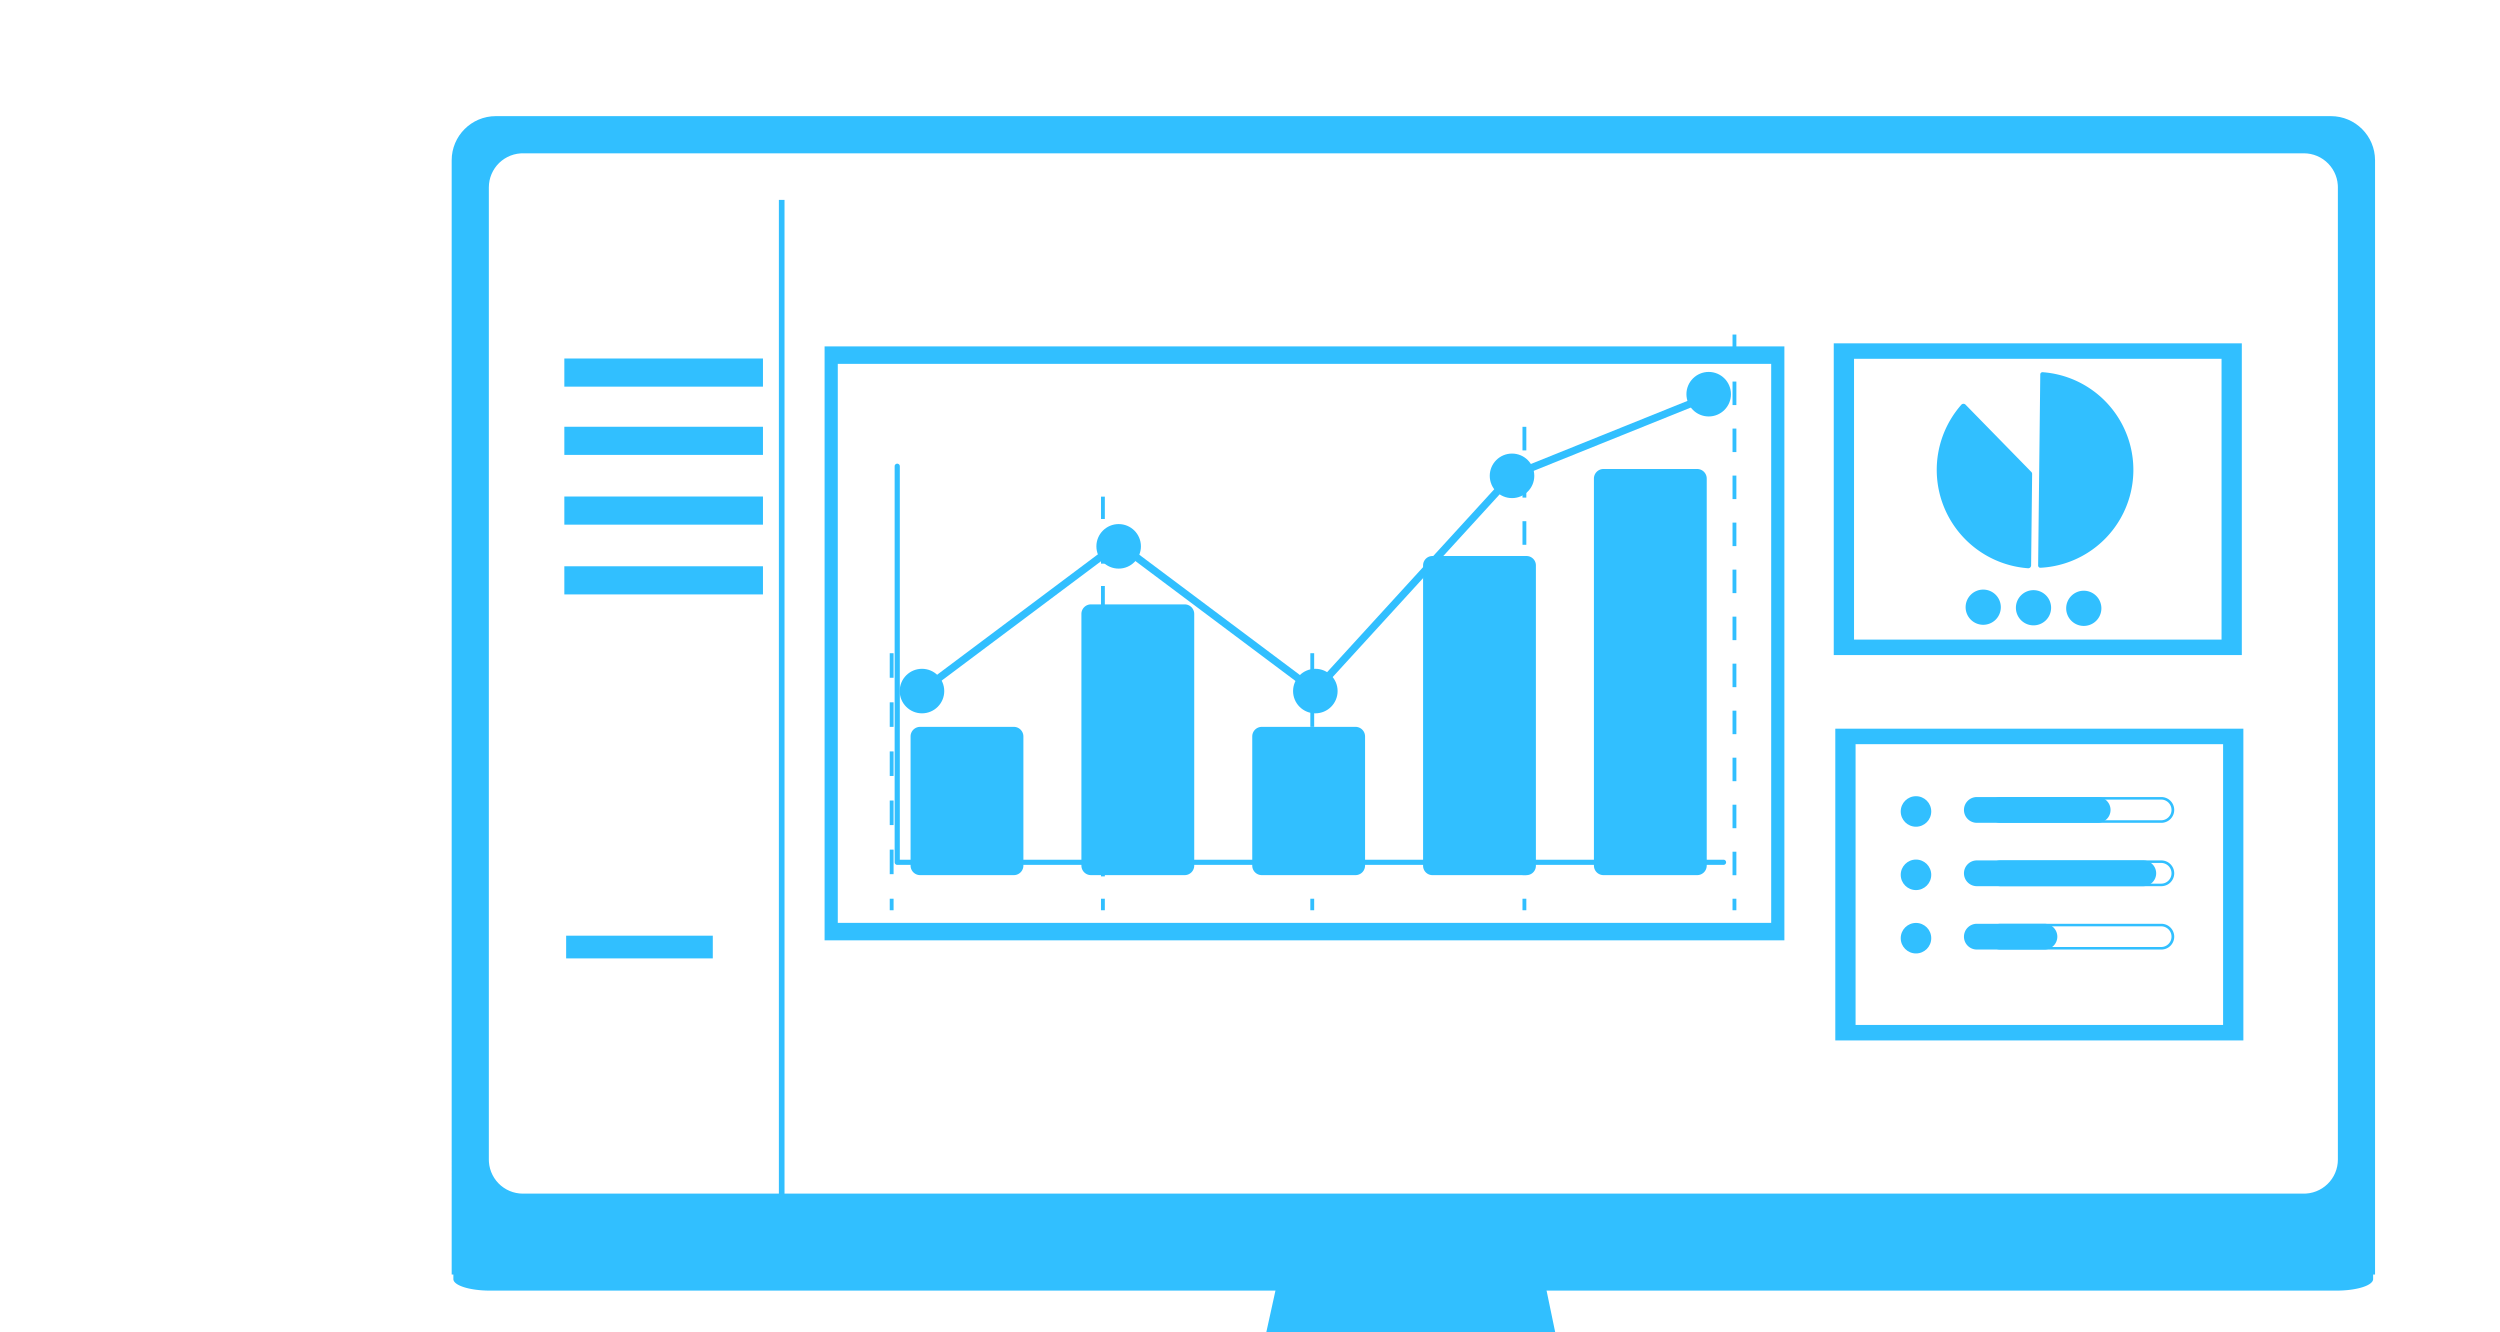 <?xml version="1.0" encoding="UTF-8" standalone="no"?>
<svg
   xmlns:dc="http://purl.org/dc/elements/1.1/"
   xmlns:cc="http://creativecommons.org/ns#"
   xmlns:rdf="http://www.w3.org/1999/02/22-rdf-syntax-ns#"
   xmlns:svg="http://www.w3.org/2000/svg"
   xmlns="http://www.w3.org/2000/svg"
   xmlns:sodipodi="http://sodipodi.sourceforge.net/DTD/sodipodi-0.dtd"
   xmlns:inkscape="http://www.inkscape.org/namespaces/inkscape"
   id="a684e1c6-71e2-413d-b570-2a7a579de6f7"
   data-name="Layer 1"
   width="1029.563"
   height="548.695"
   viewBox="0 0 1029.563 548.695"
   version="1.1"
   sodipodi:docname="dashboard.svg"
   inkscape:version="0.92.4 (5da689c313, 2019-01-14)">
  <defs
     id="defs103" />
  <sodipodi:namedview
     pagecolor="#ffffff"
     bordercolor="#666666"
     borderopacity="1"
     objecttolerance="10"
     gridtolerance="10"
     guidetolerance="10"
     inkscape:pageopacity="0"
     inkscape:pageshadow="2"
     inkscape:window-width="790"
     inkscape:window-height="477"
     id="namedview101"
     showgrid="false"
     inkscape:zoom="0.25549078"
     inkscape:cx="546.65675"
     inkscape:cy="315.97086"
     inkscape:window-x="1"
     inkscape:window-y="28"
     inkscape:window-maximized="0"
     inkscape:current-layer="a684e1c6-71e2-413d-b570-2a7a579de6f7"
     inkscape:snap-nodes="false" />
  <path
     d="m 687.145,612.3 -34.948,-7.136 -17.626,-84.96 h -106.823 l -18.602,84.613 -33.163,7.581 c -3.398,1.699 -2.189,6.821 1.61,6.821 h 208.154 c 3.929,2.9e-4 5.018,-5.395 1.397,-6.919 z"
     id="path10"
     inkscape:connector-curvature="0"
     style="fill:#31bfff;fill-opacity:1;stroke-width:1.161"
     sodipodi:nodetypes="ccccccccc" />
  <path
     d="M 962.276,531.508 H 201.743 a 15.068,4.75 0 0 1 -15.034,-4.75 v -33.807 h 790.601 v 33.807 a 15.068,4.75 0 0 1 -15.034,4.75 z"
     id="path12"
     inkscape:connector-curvature="0"
     style="fill:#31bfff;fill-opacity:1;stroke-width:0.652" />
  <path
     style="fill:#31bfff;fill-opacity:1;stroke-width:1.161"
     d="m 204.179,47.828 c -10.027,0.011 -18.154,8.136 -18.165,18.163 V 524.871 H 978.103 V 65.991 c -0.012,-10.026 -8.137,-18.151 -18.163,-18.163 z m 11.144,15.305 h 733.472 c 0.467,7.7e-5 0.935,0.024 1.4,0.07 0.465,0.047 0.928,0.118 1.386,0.211 0.458,0.094 0.91,0.21 1.357,0.349 0.446,0.138 0.885,0.299 1.316,0.481 0.43,0.183 0.851,0.387 1.261,0.612 0.41,0.224 0.809,0.469 1.195,0.733 0.385,0.265 0.757,0.549 1.114,0.851 0.357,0.301 0.698,0.62 1.023,0.955 0.326,0.336 0.635,0.688 0.925,1.055 0.29,0.367 0.561,0.747 0.812,1.141 0.252,0.393 0.485,0.799 0.696,1.216 0.212,0.417 0.403,0.844 0.572,1.279 0.169,0.436 0.316,0.881 0.44,1.332 0.125,0.451 0.227,0.907 0.306,1.368 0.078,0.46 0.134,0.925 0.166,1.391 0.022,0.319 0.034,0.639 0.034,0.96 V 477.564 c -1.6e-4,0.467 -0.024,0.933 -0.07,1.397 -0.047,0.465 -0.118,0.928 -0.211,1.386 -0.094,0.458 -0.21,0.912 -0.349,1.359 -0.138,0.446 -0.299,0.885 -0.481,1.316 -0.183,0.43 -0.387,0.851 -0.612,1.261 -0.224,0.41 -0.469,0.808 -0.733,1.193 -0.264,0.385 -0.547,0.757 -0.848,1.114 -0.302,0.358 -0.621,0.7 -0.957,1.025 -0.336,0.325 -0.688,0.633 -1.055,0.923 -0.366,0.29 -0.746,0.562 -1.139,0.814 -0.394,0.252 -0.801,0.483 -1.218,0.694 -0.417,0.212 -0.844,0.403 -1.279,0.572 -0.435,0.169 -0.879,0.316 -1.329,0.44 -0.451,0.125 -0.907,0.227 -1.368,0.306 -0.46,0.079 -0.925,0.135 -1.391,0.168 -0.32,0.022 -0.641,0.034 -0.962,0.034 H 215.323 c -0.467,-8.5e-4 -0.935,-0.025 -1.4,-0.073 -0.465,-0.047 -0.928,-0.118 -1.386,-0.211 -0.458,-0.093 -0.91,-0.209 -1.357,-0.347 -0.446,-0.139 -0.885,-0.3 -1.316,-0.483 -0.43,-0.182 -0.851,-0.386 -1.261,-0.61 -0.41,-0.225 -0.808,-0.47 -1.193,-0.735 -0.386,-0.264 -0.758,-0.547 -1.116,-0.848 -0.357,-0.302 -0.698,-0.621 -1.023,-0.957 -0.326,-0.335 -0.635,-0.686 -0.925,-1.053 -0.29,-0.367 -0.561,-0.747 -0.812,-1.141 -0.252,-0.393 -0.485,-0.799 -0.696,-1.216 -0.212,-0.417 -0.403,-0.844 -0.572,-1.279 -0.169,-0.436 -0.316,-0.881 -0.44,-1.332 -0.125,-0.451 -0.227,-0.907 -0.306,-1.368 -0.078,-0.46 -0.134,-0.925 -0.166,-1.391 -0.022,-0.319 -0.034,-0.639 -0.034,-0.96 V 77.136 c 1.2e-4,-0.467 0.024,-0.935 0.07,-1.4 0.047,-0.464 0.118,-0.926 0.211,-1.384 0.094,-0.458 0.21,-0.912 0.349,-1.359 0.138,-0.446 0.299,-0.885 0.481,-1.316 0.183,-0.43 0.387,-0.851 0.612,-1.261 0.224,-0.41 0.469,-0.808 0.733,-1.193 0.264,-0.386 0.547,-0.758 0.848,-1.116 0.302,-0.357 0.621,-0.698 0.957,-1.023 0.336,-0.325 0.688,-0.633 1.055,-0.923 0.367,-0.29 0.747,-0.562 1.141,-0.814 0.393,-0.252 0.799,-0.485 1.216,-0.696 0.417,-0.212 0.844,-0.403 1.279,-0.572 0.435,-0.169 0.879,-0.316 1.329,-0.44 0.451,-0.124 0.907,-0.226 1.368,-0.304 0.461,-0.079 0.926,-0.135 1.393,-0.168 0.319,-0.022 0.639,-0.034 0.96,-0.034 z"
     id="path14"
     inkscape:connector-curvature="0"
     sodipodi:nodetypes="ccccccccccccccccccccccccccccccccccccccccccccccccccccccccccccccccccccccccccccc" />
  <rect
     x="232.408"
     y="147.641"
     width="81.799"
     height="11.59"
     id="rect20"
     style="fill:#31bfff;fill-opacity:1;stroke-width:1.017" />
  <rect
     x="232.408"
     y="175.749"
     width="81.799"
     height="11.59"
     id="rect22"
     style="fill:#31bfff;fill-opacity:1;stroke-width:1.017" />
  <rect
     x="232.408"
     y="204.478"
     width="81.799"
     height="11.59"
     id="rect24"
     style="fill:#31bfff;fill-opacity:1;stroke-width:1.017" />
  <rect
     x="232.408"
     y="233.207"
     width="81.799"
     height="11.59"
     id="rect26"
     style="fill:#31bfff;fill-opacity:1;stroke-width:1.017" />
  <rect
     x="233.153"
     y="385.339"
     width="60.394"
     height="9.353"
     id="rect28"
     style="fill:#31bfff;fill-opacity:1;stroke-width:1.161" />
  <rect
     x="378.956"
     y="284.6"
     width="1.475"
     height="4.425"
     id="rect30"
     style="fill:#31bfff;fill-opacity:1;stroke-width:1.561" />
  <path
     d="m 367.998,360.007 h -1.582 v -10.111 h 1.582 z m 0,-20.222 h -1.582 V 329.674 h 1.582 z m 0,-20.222 h -1.582 v -10.111 h 1.582 z m 0,-20.222 h -1.582 v -10.111 h 1.582 z m 0,-20.222 h -1.582 v -10.111 h 1.582 z"
     id="path32"
     inkscape:connector-curvature="0"
     style="fill:#31bfff;fill-opacity:1;stroke-width:1.674" />
  <rect
     x="366.417"
     y="370.119"
     width="1.582"
     height="4.745"
     id="rect34"
     style="fill:#31bfff;fill-opacity:1;stroke-width:1.674" />
  <rect
     x="540.475"
     y="284.6"
     width="1.475"
     height="4.425"
     id="rect36"
     style="fill:#31bfff;fill-opacity:1;stroke-width:1.561" />
  <path
     d="m 541.209,360.007 h -1.582 v -10.111 h 1.582 z m 0,-20.222 h -1.582 V 329.674 h 1.582 z m 0,-20.222 h -1.582 v -10.111 h 1.582 z m 0,-20.222 h -1.582 v -10.111 h 1.582 z m 0,-20.222 h -1.582 v -10.111 h 1.582 z"
     id="path38"
     inkscape:connector-curvature="0"
     style="fill:#31bfff;fill-opacity:1;stroke-width:1.674" />
  <rect
     x="539.627"
     y="370.119"
     width="1.582"
     height="4.745"
     id="rect40"
     style="fill:#31bfff;fill-opacity:1;stroke-width:1.674" />
  <rect
     x="621.95"
     y="198.032"
     width="1.475"
     height="4.425"
     id="rect42"
     style="fill:#31bfff;fill-opacity:1;stroke-width:1.561" />
  <path
     d="m 628.581,360.402 h -1.582 v -9.717 h 1.582 z m 0,-19.434 h -1.582 v -9.717 h 1.582 z m 0,-19.434 h -1.582 v -9.717 h 1.582 z m 0,-19.434 h -1.582 v -9.717 h 1.582 z m 0,-19.434 h -1.582 v -9.717 h 1.582 z m 0,-19.434 h -1.582 v -9.717 h 1.582 z m 0,-19.434 h -1.582 v -9.717 h 1.582 z m 0,-19.434 h -1.582 v -9.717 h 1.582 z m 0,-19.434 h -1.582 v -9.717 h 1.582 z m 0,-19.434 h -1.582 v -9.717 h 1.582 z"
     id="path44"
     inkscape:connector-curvature="0"
     style="fill:#31bfff;fill-opacity:1;stroke-width:1.674" />
  <rect
     x="626.999"
     y="370.119"
     width="1.582"
     height="4.745"
     id="rect46"
     style="fill:#31bfff;fill-opacity:1;stroke-width:1.674" />
  <rect
     x="702.612"
     y="162.63"
     width="1.475"
     height="4.425"
     id="rect48"
     style="fill:#31bfff;fill-opacity:1;stroke-width:1.561" />
  <path
     d="m 715.081,360.438 h -1.582 v -9.681 h 1.582 z m 0,-19.362 h -1.582 v -9.681 h 1.582 z m 0,-19.362 h -1.582 v -9.681 h 1.582 z m 0,-19.362 h -1.582 v -9.681 h 1.582 z m 0,-19.362 h -1.582 v -9.681 h 1.582 z m 0,-19.362 h -1.582 v -9.681 h 1.582 z m 0,-19.362 h -1.582 v -9.681 h 1.582 z m 0,-19.362 h -1.582 v -9.681 h 1.582 z m 0,-19.362 h -1.582 v -9.681 h 1.582 z m 0,-19.362 h -1.582 v -9.681 h 1.582 z m 0,-19.362 h -1.582 v -9.681 h 1.582 z m 0,-19.362 h -1.582 v -9.681 h 1.582 z"
     id="path50"
     inkscape:connector-curvature="0"
     style="fill:#31bfff;fill-opacity:1;stroke-width:1.674" />
  <rect
     x="713.499"
     y="370.119"
     width="1.582"
     height="4.745"
     id="rect52"
     style="fill:#31bfff;fill-opacity:1;stroke-width:1.674" />
  <rect
     x="460.085"
     y="225.32"
     width="1.475"
     height="4.425"
     id="rect54"
     style="fill:#31bfff;fill-opacity:1;stroke-width:1.561" />
  <path
     d="m 454.999,360.919 h -1.582 v -9.199 h 1.582 z m 0,-18.399 h -1.582 v -9.199 h 1.582 z m 0,-18.399 h -1.582 v -9.199 h 1.582 z m 0,-18.399 h -1.582 v -9.199 h 1.582 z m 0,-18.399 h -1.582 v -9.199 h 1.582 z m 0,-18.399 h -1.582 v -9.199 h 1.582 z m 0,-18.399 h -1.582 v -9.199 h 1.582 z m 0,-18.399 h -1.582 v -9.199 h 1.582 z m 0,-18.399 h -1.582 v -9.199 h 1.582 z"
     id="path56"
     inkscape:connector-curvature="0"
     style="fill:#31bfff;fill-opacity:1;stroke-width:1.674" />
  <rect
     x="453.417"
     y="370.119"
     width="1.582"
     height="4.745"
     id="rect58"
     style="fill:#31bfff;fill-opacity:1;stroke-width:1.674" />
  <path
     d="M 709.785,356.179 H 369.503 a 1.065,1.065 0 0 1 -1.065,-1.065 V 192.017 a 1.065,1.065 0 0 1 2.13,0 V 354.049 h 339.217 a 1.065,1.065 0 1 1 0,2.13 z"
     id="path60"
     inkscape:connector-curvature="0"
     style="fill:#31bfff;fill-opacity:1;stroke-width:1.088" />
  <polygon
     points="678.817,132.168 679.549,133.985 627.876,154.804 575.548,212.069 523.544,173.118 472.251,211.537 471.077,209.97 523.544,170.672 575.3,209.438 626.731,153.155 626.938,153.071 "
     id="polygon62"
     transform="matrix(1.561,0,0,1.561,-356.698,-44.442)"
     style="fill:#31bfff;fill-opacity:1" />
  <circle
     cx="379.694"
     cy="284.6"
     r="9.17"
     id="circle64"
     style="fill:#31bfff;fill-opacity:1;stroke-width:1.561" />
  <circle
     cx="460.692"
     cy="224.998"
     r="9.17"
     id="circle66"
     style="fill:#31bfff;fill-opacity:1;stroke-width:1.561" />
  <circle
     cx="541.69"
     cy="284.6"
     r="9.17"
     id="circle68"
     style="fill:#31bfff;fill-opacity:1;stroke-width:1.561" />
  <circle
     cx="622.688"
     cy="195.961"
     r="9.17"
     id="circle70"
     style="fill:#31bfff;fill-opacity:1;stroke-width:1.561" />
  <circle
     cx="703.685"
     cy="162.339"
     r="9.17"
     id="circle72"
     style="fill:#31bfff;fill-opacity:1;stroke-width:1.561" />
  <rect
     x="320.762"
     y="82.321"
     width="2.323"
     height="410.433"
     id="rect74"
     style="fill:#31bfff;fill-opacity:1;stroke-width:1.161" />
  <path
     inkscape:connector-curvature="0"
     style="fill:#31bfff;fill-opacity:1;stroke-width:1.159"
     d="m 840.266,233.82 q 0.03,3.3e-4 0.06,-0.001 a 40.353,40.353 0 0 0 0.903,-80.539 0.921,0.921 0 0 0 -0.697,0.241 0.911,0.911 0 0 0 -0.298,0.667 l -0.882,78.7 a 0.924,0.924 0 0 0 0.914,0.932 z"
     id="path46" />
  <path
     inkscape:connector-curvature="0"
     style="fill:#31bfff;fill-opacity:1;stroke-width:1.159"
     d="m 808.619,166.293 a 1.188,1.188 0 0 1 0.834,0.356 l 27.093,27.707 a 1.175,1.175 0 0 1 0.337,0.84 l -0.422,37.658 a 1.171,1.171 0 0 1 -0.383,0.857 1.189,1.189 0 0 1 -0.894,0.31 40.617,40.617 0 0 1 -27.468,-67.328 1.19,1.19 0 0 1 0.859,-0.402 q 0.022,-5.3e-4 0.044,-2.9e-4 z"
     id="path48" />
  <path
     inkscape:connector-curvature="0"
     style="fill:#31bfff;fill-opacity:1;stroke-width:1.159"
     d="m 823.989,250.14 a 7.248,7.248 0 1 1 -7.166,-7.329 7.256,7.256 0 0 1 7.166,7.329 z"
     id="path52" />
  <path
     inkscape:connector-curvature="0"
     style="fill:#31bfff;fill-opacity:1;stroke-width:1.159"
     d="m 844.696,250.372 a 7.248,7.248 0 1 1 -7.166,-7.329 7.256,7.256 0 0 1 7.166,7.329 z"
     id="path54" />
  <path
     inkscape:connector-curvature="0"
     style="fill:#31bfff;fill-opacity:1;stroke-width:1.159"
     d="m 865.403,250.604 a 7.248,7.248 0 1 1 -7.166,-7.329 7.256,7.256 0 0 1 7.166,7.329 z"
     id="path56-7" />
  <path
     style="fill:#31bfff;fill-opacity:1;stroke-width:1.159"
     d="M 755.822,300.09 V 428.478 H 923.875 V 300.09 Z m 8.351,6.379 H 915.525 V 422.099 H 764.173 Z"
     id="rect58-5"
     inkscape:connector-curvature="0" />
  <circle
     style="fill:#31bfff;fill-opacity:1;stroke-width:1.159"
     cx="789.051"
     cy="334.18"
     r="6.284"
     id="circle62" />
  <path
     inkscape:connector-curvature="0"
     style="fill:#31bfff;fill-opacity:1;stroke-width:1.159"
     d="m 890.022,329.289 a 4.262,4.262 0 1 1 0,8.524 h -66.094 a 4.262,4.262 0 1 1 0,-8.524 h 66.094 m 0,-1.044 h -66.094 a 5.306,5.306 0 1 0 0,10.611 h 66.094 a 5.306,5.306 0 1 0 0,-10.611 z"
     id="path64" />
  <path
     inkscape:connector-curvature="0"
     style="fill:#31bfff;fill-opacity:1;stroke-width:1.159"
     d="M 863.942,338.857 H 814.188 a 5.306,5.306 0 1 1 0,-10.611 h 49.755 a 5.306,5.306 0 0 1 0,10.611 z"
     id="path66" />
  <circle
     style="fill:#31bfff;fill-opacity:1;stroke-width:1.159"
     cx="789.051"
     cy="360.275"
     r="6.284"
     id="circle68-3" />
  <path
     inkscape:connector-curvature="0"
     style="fill:#31bfff;fill-opacity:1;stroke-width:1.159"
     d="m 890.022,355.385 a 4.262,4.262 0 1 1 0,8.524 h -66.094 a 4.262,4.262 0 1 1 0,-8.524 h 66.094 m 0,-1.044 h -66.094 a 5.306,5.306 0 1 0 0,10.611 h 66.094 a 5.306,5.306 0 1 0 0,-10.611 z"
     id="path70" />
  <path
     inkscape:connector-curvature="0"
     style="fill:#31bfff;fill-opacity:1;stroke-width:1.159"
     d="m 882.731,364.952 h -68.543 a 5.306,5.306 0 1 1 0,-10.611 h 68.543 a 5.306,5.306 0 0 1 0,10.611 z"
     id="path72" />
  <circle
     style="fill:#31bfff;fill-opacity:1;stroke-width:1.159"
     cx="789.051"
     cy="386.37"
     r="6.284"
     id="circle74" />
  <path
     inkscape:connector-curvature="0"
     style="fill:#31bfff;fill-opacity:1;stroke-width:1.159"
     d="m 890.022,381.48 a 4.262,4.262 0 1 1 0,8.524 h -66.094 a 4.262,4.262 0 1 1 0,-8.524 h 66.094 m 0,-1.044 h -66.094 a 5.306,5.306 0 1 0 0,10.611 h 66.094 a 5.306,5.306 0 1 0 0,-10.611 z"
     id="path76" />
  <path
     inkscape:connector-curvature="0"
     style="fill:#31bfff;fill-opacity:1;stroke-width:1.159"
     d="M 842.022,391.047 H 814.188 a 5.306,5.306 0 1 1 0,-10.611 h 27.835 a 5.306,5.306 0 0 1 0,10.611 z"
     id="path78" />
  <path
     style="fill:#31bfff;fill-opacity:1;stroke-width:1.157"
     d="M 339.587,142.652 V 387.252 H 734.854 V 142.652 Z m 5.434,7.203 H 729.418 V 380.049 H 345.021 Z"
     id="rect80"
     inkscape:connector-curvature="0"
     sodipodi:nodetypes="cccccccccc" />
  <path
     inkscape:connector-curvature="0"
     style="fill:#31bfff;fill-opacity:1;stroke-width:1.159"
     d="M 755.185,141.389 V 269.778 H 923.238 V 141.389 Z m 8.351,6.379 H 914.888 V 263.398 H 763.536 Z"
     id="rect58-5-5" />
  <path
     inkscape:connector-curvature="0"
     style="fill:#31bfff;stroke-width:1.539"
     d="m 417.517,360.402 h -38.579 a 3.945,3.945 0 0 1 -3.941,-3.94 v -53.182 a 3.945,3.945 0 0 1 3.941,-3.94 h 38.579 a 3.945,3.945 0 0 1 3.941,3.94 v 53.182 a 3.945,3.945 0 0 1 -3.941,3.94 z"
     id="path86-3" />
  <path
     inkscape:connector-curvature="0"
     style="fill:#31bfff;stroke-width:1.539"
     d="M 487.871,360.402 H 449.292 a 3.945,3.945 0 0 1 -3.941,-3.94 V 252.837 a 3.945,3.945 0 0 1 3.941,-3.94 h 38.579 a 3.945,3.945 0 0 1 3.941,3.94 v 103.625 a 3.945,3.945 0 0 1 -3.941,3.94 z"
     id="path88-6" />
  <path
     inkscape:connector-curvature="0"
     style="fill:#31bfff;stroke-width:1.539"
     d="m 558.226,360.402 h -38.579 a 3.945,3.945 0 0 1 -3.941,-3.94 v -53.182 a 3.945,3.945 0 0 1 3.941,-3.94 h 38.579 a 3.945,3.945 0 0 1 3.941,3.94 v 53.182 a 3.945,3.945 0 0 1 -3.941,3.94 z"
     id="path90-7" />
  <path
     inkscape:connector-curvature="0"
     style="fill:#31bfff;stroke-width:1.539"
     d="m 628.581,360.402 h -38.579 a 3.859,3.859 0 0 1 -3.941,-3.762 V 232.746 a 3.859,3.859 0 0 1 3.941,-3.762 h 38.579 a 3.859,3.859 0 0 1 3.941,3.762 v 123.894 a 3.859,3.859 0 0 1 -3.941,3.762 z"
     id="path92-5" />
  <path
     inkscape:connector-curvature="0"
     style="fill:#31bfff;stroke-width:1.539"
     d="m 698.935,360.402 h -38.579 a 3.945,3.945 0 0 1 -3.941,-3.94 V 197.084 a 3.945,3.945 0 0 1 3.941,-3.94 h 38.579 a 3.945,3.945 0 0 1 3.941,3.94 v 159.378 a 3.945,3.945 0 0 1 -3.941,3.94 z"
     id="path94-3" />
</svg>
